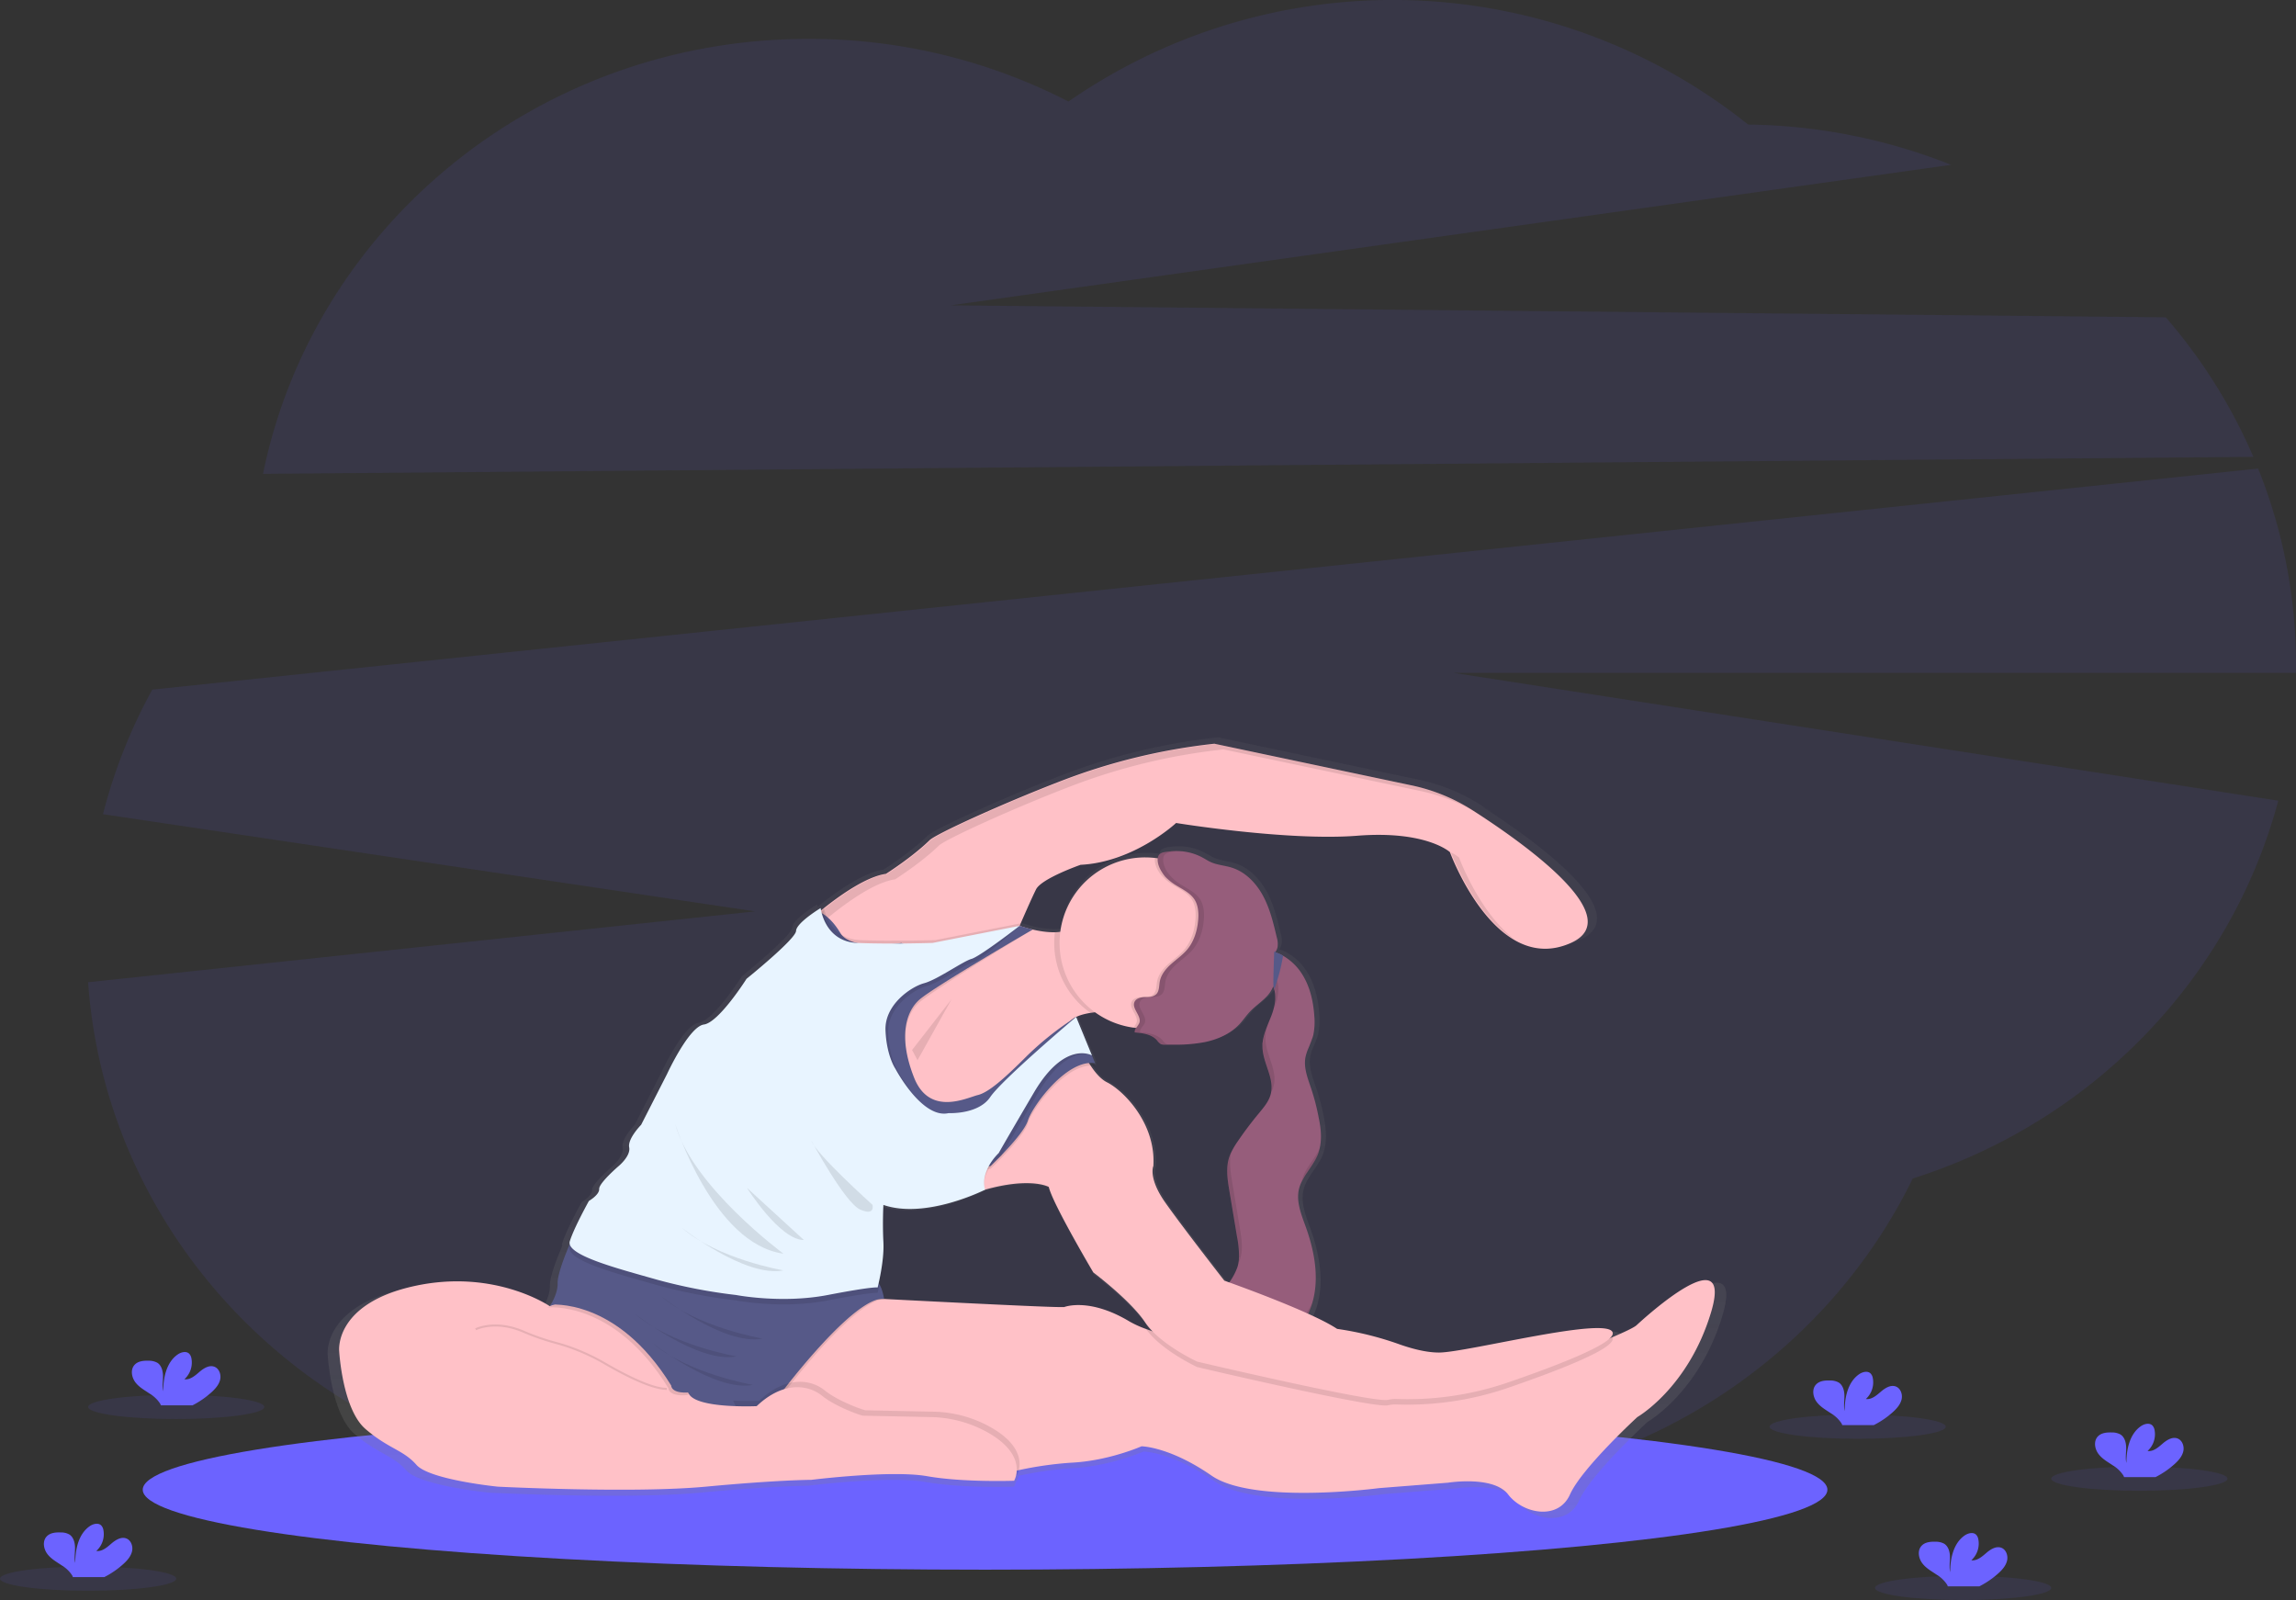 <svg id="e824989e-a6d8-405e-8397-15206440e926"
     data-name="Layer 1"
     xmlns="http://www.w3.org/2000/svg"
     xmlns:xlink="http://www.w3.org/1999/xlink"
     width="1134.12"
     height="790.27"
     viewBox="0 0 1134.12 790.27"
>
  <rect x="0" y="0" width="1134.12" height="790.27" fill="#333333" stroke="none"/>
  <defs>
    <linearGradient id="89d5e6d5-cd61-4002-8e54-0bb0b7cbdd0f"
                    x1="540.2"
                    y1="804.61"
                    x2="540.2"
                    y2="419.09"
                    gradientUnits="userSpaceOnUse"
    >
      <stop offset="0"
            stop-color="gray"
            stop-opacity="0.25"
      />
      <stop offset="0.54"
            stop-color="gray"
            stop-opacity="0.12"
      />
      <stop offset="1"
            stop-color="gray"
            stop-opacity="0.1"
      />
    </linearGradient>
  </defs>
  <title>pilates</title>
  <path d="M1146,280.51a265.71,265.71,0,0,0-43.26-68.93l-600.18-5.91,494.15-69.4a280.38,280.38,0,0,0-100.26-19.89A281,281,0,0,0,560.73,105,279.82,279.82,0,0,0,432.26,74.06c-133.35,0-244.47,92.36-269.4,214.84Z"
        transform="translate(-32.94 -54.86)"
        fill="#6c63ff"
        opacity="0.1"
  />
  <path d="M1167.06,383.23a259.42,259.42,0,0,0-18.7-96.94L108.17,395.47A261.06,261.06,0,0,0,83.81,457l322.11,48L76.46,540c9.91,138.65,128.78,248.14,274,248.14,73.09,0,139.5-27.75,188.72-73,49.36,46.1,116.41,74.45,190.29,74.45,109.62,0,204.22-62.41,248.28-152.65,88.39-28,157-98.49,180.55-186.61L750.93,387.2H1167C1167,385.88,1167.06,384.56,1167.06,383.23Z"
        transform="translate(-32.94 -54.86)"
        fill="#6c63ff"
        opacity="0.1"
  />
  <ellipse cx="486.58"
           cy="735.78"
           rx="416.07"
           ry="39.5"
           fill="#6c63ff"
  />
  <path d="M846.28,711c-1.25,1.14-5.88,3.35-12.12,6l-1.14.48a3.68,3.68,0,0,0,1.37-2.37c0-9.6-73.09,9.59-87.25,9.59-6.49,0-13.66-1.92-19.51-4A161.74,161.74,0,0,0,696,712.85h0a111.15,111.15,0,0,0-14.54-7.59l0-.07c.29-.57.56-1.15.79-1.73,0-.09.07-.19.11-.29l.36-.92c.11-.3.22-.6.31-.9,4.29-12.65,1.8-26.82-2.74-39.49-2.25-6.25-5-12.87-3.45-19.32a18.13,18.13,0,0,1,1.24-3.47h0v0c.23-.48.48-1,.74-1.42.12-.23.26-.47.4-.7.36-.61.73-1.22,1.12-1.82.26-.39.52-.79.79-1.18.73-1.07,1.48-2.15,2.19-3.24l.09-.13c.24-.36.47-.73.69-1.1s.36-.58.53-.87l.25-.44A1.42,1.42,0,0,0,685,628c.11-.21.24-.44.35-.66l.13-.26a18.38,18.38,0,0,0,.78-1.69c.1-.27.21-.53.29-.79s.07-.25.11-.37c.1-.32.2-.63.29-1l.06-.23.06-.24c.05-.2.11-.4.15-.6a.59.59,0,0,1,0,.08c1.19-5,.64-10.49-.34-15.65A110.07,110.07,0,0,0,683,592c-1.69-5-3.77-10.26-2.81-15.48a22.78,22.78,0,0,1,1.48-4.57s0,0,0,0c.43-1,.88-2,1.29-3.06.24-.6.46-1.21.67-1.82l.18-.55c.1-.3.17-.6.25-.9l.06-.28c0-.05,0-.1,0-.14v0a32.1,32.1,0,0,0,.48-9.59c-.52-7.53-2.3-15.13-6.47-21.41a27.58,27.58,0,0,0-9.37-8.79,20.8,20.8,0,0,0-3.91-1.69c.11-.2.24-.39.35-.58a7.46,7.46,0,0,0,.79-2,11.27,11.27,0,0,0-.38-4.95c-1.67-7.07-3.39-14.26-6.81-20.67s-8.83-12.11-15.78-14.29c-3.47-1.1-7.22-1.29-10.55-2.79-1.41-.64-2.72-1.5-4.09-2.24a27,27,0,0,0-12-3.29c-.82-.05-1.62,0-2.43,0h-.51c-.66,0-1.31.11-2,.19-.83.11-1.67.2-2.45.35-1.52.3-2.79.89-3.19,2.62,0,0,0,.07,0,.11s0,.24-.07.36c-.44-.07-.89-.14-1.34-.19a44.52,44.52,0,0,0-4.92-.27A42.94,42.94,0,0,0,557,513.48a22.84,22.84,0,0,1-2.78.22A46,46,0,0,1,543,512.31l-6.42-1.84h0s.06-.16.2-.48l1.17-.89-.87.17c1.44-3.31,5.48-12.61,7.72-17.07,2.74-5.48,22.38-12.33,22.38-12.33,27-1.37,48-21,48-21S671.3,468,706,465.23s46.59,8.23,46.59,8.23,22.85,62.59,60.77,45.6c28.53-12.77-22.37-49.23-49.3-66.49,1.55.87,3.08,1.77,4.58,2.73s3.23,2.08,4.94,3.2c-3.2-2.15-6.25-4.15-9.05-5.94A92,92,0,0,0,733.91,440l-99.12-20.93-.32,0-.17,0a304.74,304.74,0,0,0-76.16,18.39c-29.39,11.25-63.57,26.84-66.83,30-8.8,8.6-21.93,16.9-21.93,16.9-9.68,1.39-22.5,10.35-31.15,17.22l-1.42,1.13c-.16-.76-.21-1.22-.21-1.22s-12.17,7.37-12.34,11.48-24.84,24-24.84,24S385.54,558.94,378,560s-18.51,24.84-18.51,24.84l-13,25.53s-6.85,7-6,11.31-5.31,9.42-5.31,9.42-9.94,8.56-9.77,11.48-5.14,6-5.14,6-7.36,13.19-9.59,20.22a2.73,2.73,0,0,0,0,1.65l-.13.06s-6.21,14-6,19.53c.12,4.2-2.25,8.69-3.37,10.57l-.46.17.37,0c-.28.47-.47.75-.48.77h0s-27.64-19-68.07-10.11S194.81,724,194.81,724s1.6,29.12,13.25,39.11,19,10.45,25.58,18,40.89,11,40.89,11,67.84,3.42,104.39,0S432,788.68,432,788.68s40.15-5,58.19-1.83,43.63,2.29,43.63,2.29a10.39,10.39,0,0,0,1-2.74h.37a10.24,10.24,0,0,0,1-2.64A182,182,0,0,1,562.58,780c18.72-.91,35.16-8.22,35.16-8.22s14.07.12,35.19,14.73S717,792.79,717,792.79l34.73-2.74s22.83-3.66,30.15,5.94,25.12,13.25,31.06,0,33.81-38.83,33.81-38.83,25.59-14.63,37-52.53S851.29,706.45,846.28,711ZM646.81,559.9c1.93-2.06,3.51-4.44,5.45-6.5,2.62-2.77,5.88-4.88,8.47-7.67a16,16,0,0,0,3.2-5l.06.11.54,1.43c.07.23.12.45.18.68s.12.53.17.8.06.3.08.45c.06.41.1.83.12,1.25,0,.17,0,.34,0,.51s0,.55,0,.83,0,.45,0,.67q0,.62-.12,1.23c0,.25-.07.5-.11.75s-.07.43-.11.64-.07.4-.12.6c0,0,0,0,0,.06-.1.44-.2.88-.31,1.32h0a30.34,30.34,0,0,1-1.11,3.46c-.75,2-1.63,4-2.4,6v0c-.21.54-.41,1.09-.6,1.63-.08.24-.16.47-.25.71s-.17.55-.26.82l0,.12a27.4,27.4,0,0,0-.73,3,1.85,1.85,0,0,0,0,.23c0,.07,0,.15,0,.22l-.09.68s0,0,0,.08,0,.28,0,.41c0,.39,0,.77-.07,1.16,0,.2,0,.39,0,.58,0,.47,0,.94.07,1.4,0,.18,0,.37.07.55s0,.44.07.66a.36.36,0,0,1,0,.1c0,.21.07.41.11.61s.11.59.17.89l.09.38c0,.2.08.41.14.61s.07.28.11.42,0,.21.08.31l.15.54c0,.15.09.3.13.44l.3,1c.1.29.19.58.28.87,1.51,4.64,3.32,9.22,2.59,13.84v0a10.83,10.83,0,0,1-.21,1.11c-.95,3.81-3.64,6.89-6.14,9.91a171,171,0,0,0-10.38,13.77,39.26,39.26,0,0,0-3.52,5.95h0c-.24.53-.46,1.07-.66,1.61l-.25.67c-1.72,5.4-.8,11.26.13,16.85l3.82,22.94c.12.71.24,1.42.35,2.14l.12.79.09.62c.14,1,.26,2.06.34,3.09,0,.1,0,.21,0,.31,0,.42,0,.83.06,1.25,0,.14,0,.28,0,.42,0,.41,0,.81,0,1.22,0,.12,0,.24,0,.36,0,.52,0,1-.11,1.55,0,0,0,.08,0,.12-.06.53-.14,1.06-.24,1.58v0a0,0,0,0,1,0,0,14.78,14.78,0,0,1-.48,1.85,30.66,30.66,0,0,1-4.07,7.63h0l-2.51-.9s-21-27-29.69-39.29-5.94-18.27-5.94-18.27c1.37-21.47-15.08-37.92-23.3-42-3.07-1.53-5.88-4.83-8.2-8.36a12.15,12.15,0,0,1,2.26.14l-.59-1.44c.2,0,.39,0,.59.07l-9.54-23.22a27.44,27.44,0,0,1,7.22-2.05c.76-.12,1.53-.23,2.29-.32a42.65,42.65,0,0,0,19.21,7.74c.43.06.86.08,1.29.13-.11.15-.21.31-.3.46l-.12.24a1.94,1.94,0,0,0-.13.3,2,2,0,0,0-.1.35c0,.08,0,.14,0,.22a2.09,2.09,0,0,0,0,.61c4.07.35,8.56.89,11.22,4a7.07,7.07,0,0,0,1.9,1.88,4.79,4.79,0,0,0,2.06.31h4.43a78.51,78.51,0,0,0,15.46-1.25C635.83,567.52,642.23,564.74,646.81,559.9Zm-84.06-2.29a9.9,9.9,0,0,1,2.08-1.33C564.61,556.41,563.88,556.87,562.75,557.61Zm29.06,151.58c-20.39-12.31-32.89-7.31-32.89-7.31h-2.28c-10,0-88.18-4.08-88.18-4.08H467.1a7.72,7.72,0,0,1,1.36,0s-.71-4.63-2.3-7.14a6.41,6.41,0,0,0-.46-.63c.93-4,2.81-13.34,2.42-20.76-.52-9.76,0-18.67,0-18.67,21.25,7.31,50.58-7.41,51-7.64,23-6.45,32-1.38,32-1.38,1.83,8.22,22.39,42.94,22.39,42.94s18.73,14.16,26,25.13a31.33,31.33,0,0,0,3.59,4.38c-1.14-.39-2.23-.78-3.26-1.17A51.43,51.43,0,0,1,591.81,709.19Z"
        transform="translate(-32.94 -54.86)"
        fill="url(#89d5e6d5-cd61-4002-8e54-0bb0b7cbdd0f)"
  />
  <path d="M808.9,520.58c-37.3,16.71-59.77-44.85-59.77-44.85s-11.67-10.79-45.83-8.09-89.42-6.3-89.42-6.3S593.21,480.68,566.7,482c0,0-19.32,6.74-22,12.14-2.19,4.38-6.17,13.53-7.59,16.78a6.3,6.3,0,0,1-.29.71c-.14.31-.2.48-.2.48l-1.11.52h0l-22.26,10.69-30.55,8.55-19.33,2.24-32.8-22.73s3.79-3.54,9.36-8c8.51-6.75,21.12-15.57,30.64-16.93,0,0,12.92-8.17,21.57-16.62,3.21-3.15,36.83-18.48,65.73-29.55a300,300,0,0,1,74.91-18.09l97.49,20.59a90.75,90.75,0,0,1,30.15,12.33C786.87,472.14,837,508,808.9,520.58Z"
        transform="translate(-32.94 -54.86)"
        fill="#ffc1c7"
  />
  <g opacity="0.1">
    <path d="M435.07,514.11s3.79-3.55,9.36-8c8.51-6.75,21.12-15.57,30.64-16.93,0,0,12.92-8.17,21.57-16.62,3.21-3.16,36.83-18.48,65.73-29.55A299.56,299.56,0,0,1,637.28,425l97.49,20.58a90.63,90.63,0,0,1,30.14,12.34q2.33,1.49,4.86,3.15c-3.15-2.12-6.15-4.09-8.9-5.85a90.7,90.7,0,0,0-30.14-12.33l-97.49-20.59a299.89,299.89,0,0,0-74.91,18.09c-28.91,11.07-62.53,26.4-65.73,29.55-8.66,8.45-21.57,16.62-21.57,16.62-9.52,1.36-22.14,10.18-30.64,16.93-5.57,4.43-9.36,8-9.36,8l32.8,22.73.13,0Z"
          transform="translate(-32.94 -54.86)"
    />
    <path d="M753.66,478.42a19.93,19.93,0,0,0-4-2.53c.9,2.38,12.28,31.86,31.69,43.18C763.65,505.78,753.66,478.42,753.66,478.42Z"
          transform="translate(-32.94 -54.86)"
    />
  </g>
  <path d="M684.59,622.87a15.82,15.82,0,0,1-.45,1.53c-.08.26-.19.52-.28.77A19.19,19.19,0,0,1,683,627c-.13.27-.28.54-.41.8a1.26,1.26,0,0,1-.11.17c-.14.26-.28.5-.43.74-1,1.7-2.16,3.32-3.27,5-.37.54-.74,1.09-1.09,1.65a3,3,0,0,1-.21.33c-.19.31-.39.64-.57,1s-.32.54-.46.81-.16.28-.23.42l-.43.83A17.76,17.76,0,0,0,674.6,642c-1.54,6.35,1.18,12.86,3.39,19,4.46,12.46,6.92,26.4,2.7,38.84-.1.29-.2.59-.31.89s-.3.79-.46,1.18c-.24.6-.51,1.19-.81,1.78-2.28,4.44-6.19,8.43-11,8-6.61-.58-9.82-8.68-15.84-11.44-5.23-2.4-11.84-.44-16.77-3.4a18.93,18.93,0,0,1,1.67-3.87c.89-1.64,2-3.21,3-4.77a30.51,30.51,0,0,0,4-7.51,16.2,16.2,0,0,0,.47-1.82.58.58,0,0,0,0-.14c.05-.31.11-.6.15-.91s.08-.59.11-.91a.81.81,0,0,0,0-.16c0-.35,0-.7.07-1.06a49.62,49.62,0,0,0-1-10.06q-1.87-11.28-3.76-22.56c-.92-5.5-1.82-11.26-.12-16.57.13-.38.27-.76.41-1.13s.31-.75.48-1.11a39.27,39.27,0,0,1,3.46-5.85q4.76-7,10.21-13.55c2.46-3,5.1-6,6-9.74a8.56,8.56,0,0,0,.22-1.1c.58-3.61-.44-7.21-1.64-10.82q-.23-.63-.42-1.26c-.42-1.24-.84-2.49-1.2-3.76-.12-.41-.23-.83-.34-1.25a25.56,25.56,0,0,1-.51-2.55,18.3,18.3,0,0,1-.22-2.56c0-.4,0-.81,0-1.21s0-.6.08-.91.09-.64.14-1,.08-.48.13-.72.15-.73.25-1.08a6.28,6.28,0,0,1,.23-.85c.05-.23.12-.46.18-.68l.26-.8.41-1.16c.13-.38.28-.77.43-1.15.75-2,1.61-4,2.36-5.92a34.36,34.36,0,0,0,1.09-3.39s0,0,0,0c0-.21.11-.44.16-.66a6.58,6.58,0,0,0,.15-.67,7.34,7.34,0,0,0,.16-.84c.07-.37.14-.76.18-1.14s.08-.77.11-1.16,0-.77,0-1.15a13.15,13.15,0,0,0-.57-4,9.54,9.54,0,0,0-.58-1.54h0a11.76,11.76,0,0,0-.57-1c-1.28-2.08-3.27-3.67-4.43-5.84a9.06,9.06,0,0,1-1-4.31,8.24,8.24,0,0,1,.08-1.22,7.76,7.76,0,0,1,.28-1.22,3.24,3.24,0,0,1,.16-.47q.11-.25.21-.48a5.45,5.45,0,0,1,.33-.58c.1-.13.19-.27.29-.39,1.06-1.34,2.76-2,5.09-1.32l.57.19a21.05,21.05,0,0,1,3.84,1.67,27.16,27.16,0,0,1,9.22,8.64c4.1,6.18,5.85,13.66,6.36,21.06a32.11,32.11,0,0,1-.47,9.44c0,.13-.07.28-.09.41-.08.3-.15.6-.25.89a55.25,55.25,0,0,1-2.1,5.34s0,0,0,0a22.73,22.73,0,0,0-1.46,4.5c-.94,5.14,1.11,10.27,2.77,15.22a108.77,108.77,0,0,1,3.74,14.37C685.44,612.07,686,617.7,684.59,622.87Z"
        transform="translate(-32.94 -54.86)"
        fill="#965d7b"
  />
  <g opacity="0.1">
    <path d="M679.37,572.63a54.68,54.68,0,0,0,2.11-5.36c.13-.43.25-.86.35-1.3A39,39,0,0,0,679.37,572.63Z"
          transform="translate(-32.94 -54.86)"
    />
    <path d="M661.35,540.8c2.22,3.6,2,8,.9,12.23.08-.22.17-.43.25-.65,1.91-5,3-11,.2-15.62-1.29-2.08-3.29-3.68-4.44-5.84a9.18,9.18,0,0,1-1-4.63c-1.69,2.1-1.81,5.86-.3,8.68C658.06,537.13,660.06,538.72,661.35,540.8Z"
          transform="translate(-32.94 -54.86)"
    />
    <path d="M676,638c-.05.22-.09.44-.13.67,2.2-4.67,6.08-8.63,8-13.47a19.43,19.43,0,0,0,.95-3.13C682.25,627.58,677.38,632.05,676,638Z"
          transform="translate(-32.94 -54.86)"
    />
    <path d="M681.27,697.91c-2.06,5.08-6.35,10.25-11.82,9.77-6.61-.57-9.81-8.67-15.84-11.44-5.12-2.35-11.56-.53-16.45-3.22a19.5,19.5,0,0,0-1.67,3.87c4.93,3,11.54,1,16.77,3.39,6,2.77,9.23,10.88,15.84,11.45,5.47.47,9.76-4.7,11.82-9.78a37.66,37.66,0,0,0,1.41-4.2Z"
          transform="translate(-32.94 -54.86)"
    />
    <path d="M644.05,665.68c.73,4.38,1.45,8.93.59,13.24a19.28,19.28,0,0,0,.87-2.22c1.54-4.83.72-10.06-.11-15.06q-1.87-11.28-3.76-22.57c-.81-4.89-1.61-10-.58-14.77a19.85,19.85,0,0,0-.89,2.25c-1.7,5.31-.79,11.06.12,16.56Q642.18,654.41,644.05,665.68Z"
          transform="translate(-32.94 -54.86)"
    />
    <path d="M662.11,591.13c1.93-7.74-4-15.33-4.11-23.3a20.68,20.68,0,0,1,.79-5.48,25.94,25.94,0,0,0-2.13,9.53c.07,7.6,5.48,14.85,4.31,22.23A14.32,14.32,0,0,0,662.11,591.13Z"
          transform="translate(-32.94 -54.86)"
    />
  </g>
  <path d="M878.1,703.1c-11.23,37.29-36.4,51.67-36.4,51.67S814.29,779.94,808.44,793s-23.36,9.44-30.54,0-29.66-5.83-29.66-5.83l-34.16,2.69s-61.9,8.21-82.68-6.17-34.6-14.49-34.6-14.49-16.18,7.18-34.59,8.09a177.38,177.38,0,0,0-26,3.68c-4.77,1-8.94,2-11.93,2.71s-4.77,1.24-4.77,1.24l-45.76-4.61-43.22-4.37-23.36-3.16-6.13-13.34-5.9-12.82-2-4.38,2.8-45.81h73.7s76.86,4,86.73,4h2.24s12.29-4.92,32.35,7.18a51,51,0,0,0,8,3.62c31.88,11.91,121.45,27.39,121.45,27.39l58-3.6s32.61-11.88,51-19.71c6.13-2.62,10.69-4.79,11.91-5.9C846.19,704.9,889.33,665.8,878.1,703.1Z"
        transform="translate(-32.94 -54.86)"
        fill="#ffc1c7"
  />
  <path d="M421.27,741.46l3.55,12.64-12.14,6.58-11.63-1.28-5.9-12.82-2-4.38,2.8-45.81H469.6C454.23,697.77,421.27,741.46,421.27,741.46Z"
        transform="translate(-32.94 -54.86)"
        opacity="0.1"
  />
  <path d="M419.92,741.46l3.55,12.64-12.13,6.58-30.67-3.37L364.15,744c-27-43.81-59.65-44-59.65-44s4.05-5.91,3.88-11.3,5.94-19.21,5.94-19.21l.58-.28c2.06-1,9.05-4.46,9.49-4.61,0,0,138.67,22.41,141.37,23.26a3.17,3.17,0,0,1,1.61,1.49c1.57,2.46,2.27,7,2.27,7C455,695,419.92,741.46,419.92,741.46Z"
        transform="translate(-32.94 -54.86)"
        fill="#565988"
  />
  <path d="M583.78,554.36a72.65,72.65,0,0,0-12.18.77c-6.71,1.09-13.14,3.64-10.29,9.57,5.39,11.23-28.76,31-28.76,31l-47.64,30.56-29.66-44.94,15.29-36.4,42.68-21.57,23.38-11.22s9.26,3.37,17.4,3.18c3.76-.08,7.29-.92,9.56-3.18C570.74,504.94,583.78,554.36,583.78,554.36Z"
        transform="translate(-32.94 -54.86)"
        fill="#ffc1c7"
  />
  <path d="M583.78,554.36a72.65,72.65,0,0,0-12.18.77,42.14,42.14,0,0,1-17.92-34.55,41.66,41.66,0,0,1,.32-5.27c3.76-.08,7.29-.92,9.56-3.18C570.74,504.94,583.78,554.36,583.78,554.36Z"
        transform="translate(-32.94 -54.86)"
        opacity="0.1"
  />
  <path d="M640.84,520.58a42.24,42.24,0,0,1-42.23,42.25,41.74,41.74,0,0,1-5.85-.41,42.24,42.24,0,0,1,5.85-84.08,45.73,45.73,0,0,1,4.84.27A42.26,42.26,0,0,1,640.84,520.58Z"
        transform="translate(-32.94 -54.86)"
        fill="#ffc1c7"
  />
  <path d="M829.57,716.13c0,5.36-28.49,16.25-53.06,24.65A153,153,0,0,1,723,748.55a15.67,15.67,0,0,0-4.37.39c-6.74,1.79-94.36-18.88-94.36-18.88s-17.89-8.3-25.29-18.85c31.88,11.91,121.45,27.39,121.45,27.39l58-3.6s32.61-11.88,51-19.71A1.58,1.58,0,0,1,829.57,716.13Z"
        transform="translate(-32.94 -54.86)"
        opacity="0.1"
  />
  <path d="M565.35,568.84s6.29,16.53,14.38,20.57,24.26,20.22,22.92,41.34c0,0-2.7,5.85,5.84,18s29.21,38.64,29.21,38.64,42.23,14.83,55.71,23.82h.05a157.88,157.88,0,0,1,31.09,7.75c5.76,2,12.81,3.93,19.19,3.93,13.93,0,85.83-18.87,85.83-9.44,0,5.37-28.49,16.26-53.07,24.66A153.14,153.14,0,0,1,723,745.85a16.05,16.05,0,0,0-4.37.39c-6.74,1.79-94.37-18.88-94.37-18.88S605.79,718.83,598.6,708,573,683.33,573,683.33s-20.22-34.15-22-42.24c0,0-10.33-5.84-37.3,3.14S507.83,624,507.83,624l30.11-35Z"
        transform="translate(-32.94 -54.86)"
        fill="#ffc1c7"
  />
  <path d="M573.89,581.33l-9.39-22.84a149.51,149.51,0,0,0-24.31,19.24c-11.24,11.23-18.88,18-24.27,19.32s-23.81,10.7-31.45-8.58-4.5-32.31,2.69-38.6S543,514,543,514l-6.39-.49s-44.48,15.57-58.41,8.46c0,0-24.72,4.13-30.11-4.86s-10.48-10.41-10.48-10.41l-32.66,44.11,11.69,97.51h30.1l32.35-12.58,43.14-3.6s16.18-15.28,18.43-22.47S560,579.08,573.89,581.33Z"
        transform="translate(-32.94 -54.86)"
        opacity="0.1"
  />
  <path d="M573.89,580l-9.39-22.84a149.51,149.51,0,0,0-24.31,19.24c-11.24,11.24-18.88,18-24.27,19.32s-23.81,10.7-31.45-8.58-4.5-32.31,2.69-38.6S543,514,543,514l-6.39-1.83s-44.48,15.56-58.41,8.45c0,0-24.72,4.13-30.11-4.86s-10.48-10.41-10.48-10.41l-32.66,44.11,11.69,97.51h30.1l32.35-12.58,43.14-3.6s16.18-15.27,18.43-22.46S560,577.73,573.89,580Z"
        transform="translate(-32.94 -54.86)"
        fill="#565988"
  />
  <path d="M467.37,689.37c-.52,2.48-.94,4.07-.94,4.07s-1.85-.68-24.59,3.71-45.33,0-45.33,0a261.25,261.25,0,0,1-39.1-7.59c-19.54-5.56-45.16-12.14-43-19,.14-.4.28-.85.45-1.29,2.06-1,9.05-4.46,9.49-4.61,0,0,138.67,22.41,141.37,23.26A3.17,3.17,0,0,1,467.37,689.37Z"
        transform="translate(-32.94 -54.86)"
        opacity="0.1"
  />
  <path d="M564.5,558.49l7.8,17.63s-12-6.37-27.34,19.75S527.6,625.7,527.6,625.7s-10.78,7.36-8.08,16.74c0,0-31.94,11-53,3.73,0,0-4.72,14.24-4.21,23.85a137.57,137.57,0,0,1,.08,15.41s6-4.55-16.76-.16-45.33,3.11-45.33,3.11a333,333,0,0,1-36.82-8.17c-19.55-5.56-49.88-4.13-47.69-11s9.44-19.88,9.44-19.88,5.22-3,5-5.9,9.61-11.29,9.61-11.29,6.06-5.05,5.22-9.27,5.9-11.12,5.9-11.12l12.81-25.1s10.78-23.43,18.2-24.44,21.06-22.58,21.06-22.58,24.26-19.54,24.43-23.59,12.13-11.29,12.13-11.29,1.93,16.54,18,17.22,37.3,0,37.3,0l41.69-9.8s-18.26,16.51-22.48,17.69-16.9,10.28-23.36,12S471.15,552.4,471.66,565s4.89,19,4.89,19S489.69,609,502.83,606c0,0,14.68.79,20.56-7.92S564.5,558.49,564.5,558.49Z"
        transform="translate(-32.94 -54.86)"
        opacity="0.1"
  />
  <path d="M537.94,510.78l-1.14.87-1.31,1h0l-22.26,10.69-30.55,8.55-19.33,2.24-32.8-22.73s3.79-3.54,9.36-8c.9,4,4.57,15.24,17.71,15.79,16.05.69,37.3,0,37.3,0l42.18-8.29Z"
        transform="translate(-32.94 -54.86)"
        opacity="0.1"
  />
  <path d="M564.5,557.14l7.8,19s-13.35-7.71-28.69,18.41-17.35,29.82-17.35,29.82-9.44,8.71-6.74,18.09c0,0-29.16,14.77-50.22,7.52,0,0-.5,8.77,0,18.37s-2.86,22.41-2.86,22.41-1.86-.67-24.61,3.71-45.32,0-45.32,0a260.48,260.48,0,0,1-39.1-7.58c-19.54-5.56-45.16-12.14-43-19s9.44-19.89,9.44-19.89,5.22-3,5.06-5.9,9.6-11.29,9.6-11.29,6.07-5,5.22-9.26,5.9-11.13,5.9-11.13l12.81-25.1s10.78-23.43,18.2-24.44,21.06-22.58,21.06-22.58S426,518.7,426.16,514.65s12.14-11.29,12.14-11.29,1.92,16.54,18,17.22,37.31,0,37.31,0l43-8.45s-19.6,15.16-23.81,16.34-16.91,10.28-23.37,12-19.6,10.62-19.1,23.26,4.89,19,4.89,19,13.14,24.94,26.29,21.91c0,0,14.67.78,20.55-7.92S564.5,557.14,564.5,557.14Z"
        transform="translate(-32.94 -54.86)"
        fill="#e8f4ff"
  />
  <path d="M433.75,618.28s16.51,30.67,24.09,34,6.07-2.36,6.07-2.36S436.11,625,433.75,618.28Z"
        transform="translate(-32.94 -54.86)"
        opacity="0.1"
  />
  <path d="M401.9,641.54s16.18,25.78,28.14,25.78Z"
        transform="translate(-32.94 -54.86)"
        opacity="0.1"
  />
  <path d="M366.34,609.69s18.88,59.65,53.59,64.37C419.93,674.06,374.6,640.7,366.34,609.69Z"
        transform="translate(-32.94 -54.86)"
        opacity="0.1"
  />
  <path d="M369.71,661.25s31.18,24.77,50.22,21.07C419.93,682.32,387.41,676.76,369.71,661.25Z"
        transform="translate(-32.94 -54.86)"
        opacity="0.1"
  />
  <path d="M346.57,703.75s31.17,24.77,50.22,21.06C396.79,724.81,364.26,719.25,346.57,703.75Z"
        transform="translate(-32.94 -54.86)"
        opacity="0.1"
  />
  <path d="M354.72,717.81s31.17,24.77,50.21,21.07C404.93,738.88,372.41,733.32,354.72,717.81Z"
        transform="translate(-32.94 -54.86)"
        opacity="0.1"
  />
  <path d="M359.43,695S390.6,719.74,409.64,716C409.64,716,377.12,710.47,359.43,695Z"
        transform="translate(-32.94 -54.86)"
        opacity="0.1"
  />
  <polygon points="470.06 493.49 450.52 518.6 453.21 523.65 470.06 493.49"
           opacity="0.1"
  />
  <path d="M640.84,520.58a42.24,42.24,0,0,1-42.23,42.25,41.74,41.74,0,0,1-5.85-.41,10.23,10.23,0,0,0,1.55-2.36c1.25-3.49-4-7.13-2.35-10.47.85-1.78,3.14-2.23,5.11-2.28s4.16,0,5.59-1.36c1.65-1.59,1.42-4.21,1.84-6.46.66-3.42,3.06-6.27,5.67-8.6s5.53-4.34,7.78-7c3.45-4.1,5.07-9.46,5.5-14.8.28-3.45,0-7.12-1.82-10-2-3.09-5.43-4.83-8.57-6.73a23.5,23.5,0,0,1-7.46-6.51c-1.28-1.88-2.56-4.81-2.15-7.19A42.26,42.26,0,0,1,640.84,520.58Z"
        transform="translate(-32.94 -54.86)"
        opacity="0.1"
  />
  <path d="M664,522.65a7.47,7.47,0,0,1-.79,2c-.1.18-.22.37-.33.56l-.61.93a9,9,0,0,0-1.85,4.15c-.12,1.85.89,3.54,1.55,5.3l.11.31h0a7.32,7.32,0,0,1,.23.76,8.72,8.72,0,0,1-.39,5.22h0a15.67,15.67,0,0,1-3.15,5c-2.55,2.75-5.76,4.83-8.33,7.55-1.92,2-3.47,4.37-5.37,6.39-4.5,4.76-10.8,7.49-17.21,8.79a78.33,78.33,0,0,1-15.21,1.23h-4.35a4.78,4.78,0,0,1-2-.31,7,7,0,0,1-1.87-1.85c-2.62-3-7-3.57-11-3.91a2.8,2.8,0,0,1,.66-2.13,12.31,12.31,0,0,0,1.64-2.51c1.26-3.5-4-7.13-2.34-10.49a2.86,2.86,0,0,1,.62-.84,3.48,3.48,0,0,1,.55-.45,7.81,7.81,0,0,1,3.94-1c.74,0,1.51,0,2.26-.09A5.34,5.34,0,0,0,604,546v0c1.65-1.57,1.42-4.2,1.84-6.44.66-3.44,3.06-6.28,5.67-8.6s5.53-4.34,7.78-7c3.45-4.09,5.07-9.47,5.5-14.79.28-3.45,0-7.13-1.82-10-1.74-2.7-4.6-4.37-7.39-6l-1.18-.7a27.71,27.71,0,0,1-5.91-4.57A18.3,18.3,0,0,1,607,485.8c-1.25-1.84-2.49-4.67-2.18-7a2.46,2.46,0,0,1,.08-.46c.59-2.57,3.13-2.6,5.54-2.92.65-.08,1.29-.15,1.94-.19a25.15,25.15,0,0,1,2.88,0A26.67,26.67,0,0,1,627,478.45c1.34.73,2.62,1.58,4,2.21,3.28,1.47,7,1.66,10.38,2.74,6.84,2.14,12.15,7.74,15.52,14.06s5.05,13.37,6.7,20.33A11.17,11.17,0,0,1,664,522.65Z"
        transform="translate(-32.94 -54.86)"
        fill="#965d7b"
  />
  <path d="M536.22,780.93a9.88,9.88,0,0,1-1,2.6s-4.46.16-11,.11c-8.93-.07-21.69-.53-32-2.35a104.26,104.26,0,0,0-18.57-1l-43.22-4.37-23.36-3.16-12-26.16c6.94.38,12.92.11,12.92.11,13.27-12.58,25.62-10.56,32.36-5.1s19.33,9.81,20.22,9.81c.6,0,20.47.42,33.25.68a59.94,59.94,0,0,1,28.26,7.56C537,768,537.22,776.72,536.22,780.93Z"
        transform="translate(-32.94 -54.86)"
        opacity="0.1"
  />
  <path d="M314.31,696.4,304.5,700s-27.18-18.7-66.95-9.94-37.07,32.13-37.07,32.13,1.57,28.64,13,38.47,18.65,10.28,25.16,17.7,40.22,10.78,40.22,10.78,66.73,3.37,102.68,0,52.18-3.37,52.18-3.37,39.48-4.94,57.23-1.8,42.92,2.25,42.92,2.25,7.42-12.28-13.09-23.89a59.79,59.79,0,0,0-28.26-7.56c-12.77-.27-32.64-.68-33.25-.68-.9,0-13.48-4.35-20.22-9.81s-19.09-7.49-32.35,5.09c0,0-29.43,1.35-33.48-6.06s-24.94-30.67-24.94-30.67Z"
        transform="translate(-32.94 -54.86)"
        fill="#ffc1c7"
  />
  <path d="M363.14,740.54s-.22,4.07,8.88,3.4c8.42-.63-24.94-30.67-24.94-30.67l-34-16.25-9.81,3.61S336.18,696.73,363.14,740.54Z"
        transform="translate(-32.94 -54.86)"
        opacity="0.1"
  />
  <path d="M364.49,739.19s-.22,4.07,8.88,3.4c8.42-.62-24.94-30.67-24.94-30.67l-34-16.25-9.82,3.61S337.53,695.38,364.49,739.19Z"
        transform="translate(-32.94 -54.86)"
        fill="#565988"
  />
  <path d="M267.88,711.41s9.66-4.94,23.82,1.24a114,114,0,0,0,15.58,5.41,100.12,100.12,0,0,1,24.34,10.17c9.86,5.73,23.24,12.61,30.68,12.61"
        transform="translate(-32.94 -54.86)"
        fill="none"
        stroke="#000"
        stroke-miterlimit="10"
        opacity="0.1"
  />
  <path d="M611,570.76a4.59,4.59,0,0,1-2-.31,6.72,6.72,0,0,1-1.87-1.85c-2.62-3-7.05-3.57-11-3.9-.32-1.74,1.69-3,2.29-4.64,1.27-3.5-4-7.13-2.34-10.48.86-1.77,3.15-2.22,5.12-2.27s4.16,0,5.58-1.37c1.65-1.58,1.42-4.21,1.85-6.45.65-3.43,3.05-6.28,5.66-8.6s5.54-4.34,7.79-7c3.44-4.09,5.06-9.46,5.5-14.79.28-3.46,0-7.13-1.83-10.05-2-3.08-5.43-4.82-8.57-6.73a23.5,23.5,0,0,1-7.46-6.51c-1.32-1.94-2.66-5-2.1-7.45s3.14-2.6,5.55-2.92c.71-.1,1.41-.16,2.13-.2a27.86,27.86,0,0,0-4.83.2c-2.41.32-5,.35-5.55,2.92s.78,5.51,2.11,7.45a23.5,23.5,0,0,0,7.46,6.51C617.54,494.21,621,496,623,499c1.87,2.92,2.11,6.59,1.83,10.05-.44,5.33-2,10.7-5.5,14.79-2.25,2.68-5.17,4.69-7.78,7s-5,5.17-5.67,8.6c-.43,2.24-.2,4.87-1.84,6.45-1.42,1.36-3.62,1.32-5.59,1.37s-4.26.5-5.12,2.27c-1.62,3.35,3.61,7,2.35,10.48-.61,1.66-2.61,2.9-2.3,4.64,4,.33,8.42.87,11,3.9a6.46,6.46,0,0,0,1.87,1.85,4.52,4.52,0,0,0,2,.31c1.45,0,2.91,0,4.37,0Z"
        transform="translate(-32.94 -54.86)"
        opacity="0.1"
  />
  <path d="M662.49,543.39v0c.4-1.28.85-2.71,1.29-4.23a81.92,81.92,0,0,0,2.93-12.31,21.05,21.05,0,0,0-3.84-1.67c.11-.19.23-.38.33-.56l-.9.37s0,.42,0,1.12c-.07,1.9-.21,5.92-.3,9.45,0,.06,0,.11,0,.16-.07,2.79-.11,5.26,0,6.14h0Z"
        transform="translate(-32.94 -54.86)"
        fill="#565988"
  />
  <ellipse cx="917.6"
           cy="704.66"
           rx="43.52"
           ry="5.98"
           fill="#6c63ff"
           opacity="0.1"
  />
  <path d="M968.19,752.07c1.83-1.7,3.54-3.7,4.07-6.14s-.52-5.37-2.85-6.26c-2.61-1-5.4.82-7.51,2.64s-4.54,3.92-7.31,3.53A11.12,11.12,0,0,0,958,735.43a4.29,4.29,0,0,0-1-2.12c-1.45-1.55-4.08-.88-5.81.34-5.52,3.88-7.06,11.38-7.09,18.13-.56-2.44-.09-5-.1-7.47s-.7-5.27-2.81-6.61a8.48,8.48,0,0,0-4.28-1c-2.48-.09-5.24.15-6.94,2-2.1,2.25-1.56,6,.28,8.52s4.61,4,7.18,5.75a16,16,0,0,1,5.13,4.9,5.31,5.31,0,0,1,.38.87h15.56A43.06,43.06,0,0,0,968.19,752.07Z"
        transform="translate(-32.94 -54.86)"
        fill="#6c63ff"
  />
  <ellipse cx="1056.75"
           cy="730.33"
           rx="43.52"
           ry="5.98"
           fill="#6c63ff"
           opacity="0.1"
  />
  <path d="M1107.34,777.74c1.83-1.7,3.54-3.7,4.07-6.14s-.52-5.37-2.85-6.26c-2.61-1-5.4.81-7.51,2.64s-4.54,3.92-7.31,3.53a11.13,11.13,0,0,0,3.44-10.42,4.3,4.3,0,0,0-1-2.11c-1.45-1.55-4.08-.89-5.81.34-5.52,3.88-7.06,11.38-7.09,18.12-.56-2.43-.09-5-.1-7.46s-.7-5.27-2.81-6.61a8.46,8.46,0,0,0-4.28-1c-2.48-.09-5.24.16-6.94,2-2.1,2.25-1.56,6,.28,8.52s4.61,4,7.18,5.75a15.91,15.91,0,0,1,5.13,4.9,4.57,4.57,0,0,1,.38.87h15.56A43.4,43.4,0,0,0,1107.34,777.74Z"
        transform="translate(-32.94 -54.86)"
        fill="#6c63ff"
  />
  <ellipse cx="969.7"
           cy="784.3"
           rx="43.52"
           ry="5.98"
           fill="#6c63ff"
           opacity="0.1"
  />
  <path d="M1020.29,831.71c1.83-1.7,3.54-3.7,4.07-6.14s-.51-5.36-2.84-6.25c-2.62-1-5.41.81-7.52,2.63s-4.54,3.92-7.31,3.53a11.12,11.12,0,0,0,3.44-10.41,4.29,4.29,0,0,0-1-2.12c-1.45-1.55-4.07-.88-5.81.34-5.52,3.88-7.06,11.38-7.09,18.13-.56-2.44-.09-5-.1-7.47s-.7-5.27-2.81-6.61a8.44,8.44,0,0,0-4.27-1c-2.49-.09-5.25.16-6.94,2-2.11,2.26-1.56,6,.27,8.52s4.62,4,7.18,5.75a15.92,15.92,0,0,1,5.13,4.9,4,4,0,0,1,.38.87h15.56A43.06,43.06,0,0,0,1020.29,831.71Z"
        transform="translate(-32.94 -54.86)"
        fill="#6c63ff"
  />
  <ellipse cx="87.05"
           cy="694.9"
           rx="43.52"
           ry="5.98"
           fill="#6c63ff"
           opacity="0.1"
  />
  <path d="M137.63,742.31c1.83-1.7,3.55-3.7,4.07-6.14s-.51-5.37-2.84-6.26c-2.61-1-5.4.81-7.52,2.64s-4.54,3.92-7.31,3.53a11.11,11.11,0,0,0,3.44-10.42,4.37,4.37,0,0,0-1-2.11c-1.45-1.55-4.08-.89-5.82.34-5.52,3.88-7.06,11.38-7.09,18.12-.55-2.43-.08-5-.1-7.46s-.7-5.27-2.8-6.61a8.48,8.48,0,0,0-4.28-1c-2.48-.09-5.25.16-6.94,2-2.11,2.25-1.56,6,.27,8.52s4.62,4,7.19,5.75a15.91,15.91,0,0,1,5.13,4.9,5.31,5.31,0,0,1,.38.87H128A43.4,43.4,0,0,0,137.63,742.31Z"
        transform="translate(-32.94 -54.86)"
        fill="#6c63ff"
  />
  <ellipse cx="43.52"
           cy="779.71"
           rx="43.52"
           ry="5.98"
           fill="#6c63ff"
           opacity="0.1"
  />
  <path d="M94.11,827.12c1.83-1.7,3.54-3.7,4.07-6.14s-.51-5.37-2.84-6.26c-2.62-1-5.41.81-7.52,2.64s-4.54,3.92-7.31,3.53A11.13,11.13,0,0,0,84,810.47a4.3,4.3,0,0,0-1-2.11c-1.45-1.55-4.07-.89-5.81.34-5.52,3.88-7.06,11.38-7.09,18.13-.56-2.44-.09-5-.1-7.47s-.7-5.27-2.81-6.61a8.34,8.34,0,0,0-4.27-1c-2.49-.1-5.25.15-6.94,2-2.11,2.25-1.56,6,.27,8.52s4.62,4,7.18,5.75a15.81,15.81,0,0,1,5.13,4.9,4,4,0,0,1,.38.87H84.49A43.4,43.4,0,0,0,94.11,827.12Z"
        transform="translate(-32.94 -54.86)"
        fill="#6c63ff"
  />
</svg>
